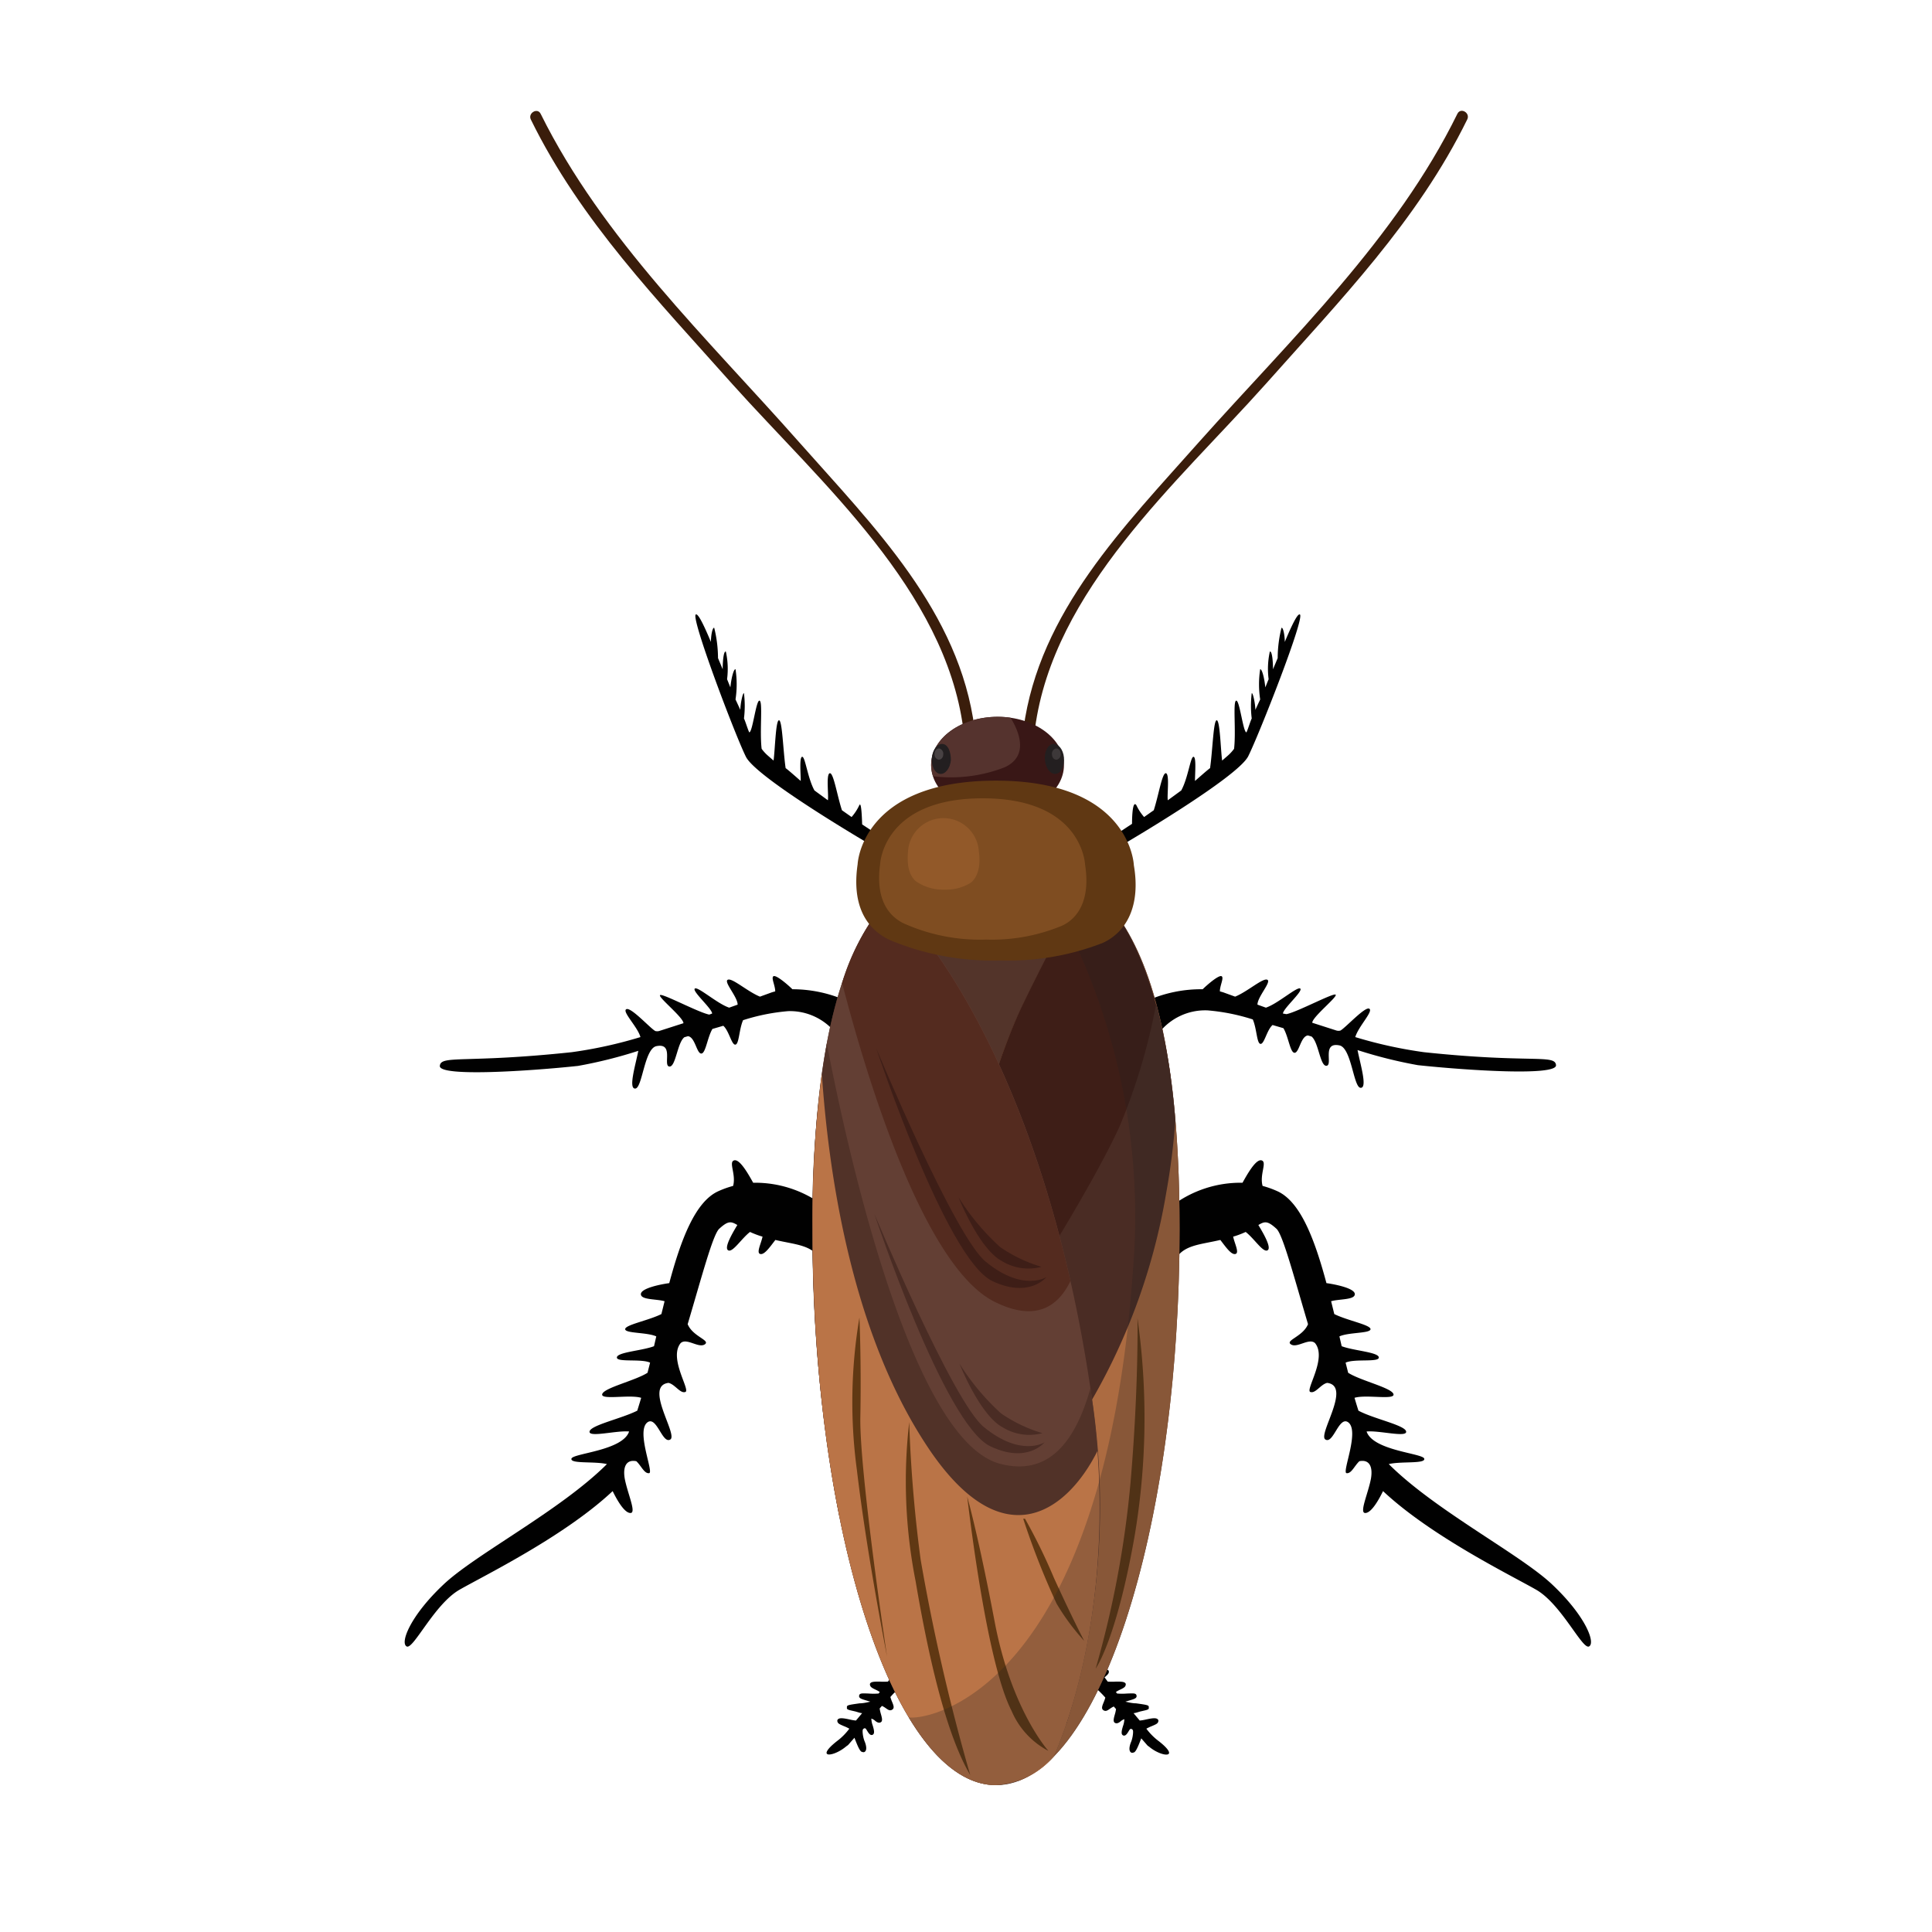 <svg id="bugs&#x6606;&#x866B;" xmlns="http://www.w3.org/2000/svg" viewbox="0 0 128 128" width="128" height="128"><defs><style>.cls-1{fill:#010101;stroke:none;}.cls-2{fill:#53342a;stroke:none;}.cls-3{fill:#ac6b41;stroke:none;}.cls-4{fill:#3e1e17;stroke:none;}.cls-5{fill:#4a2c24;stroke:none;}.cls-6{fill:#633f34;stroke:none;}.cls-7{fill:#542b1f;stroke:none;}.cls-8{fill:#513228;stroke:none;}.cls-9{fill:#ba7447;stroke:none;}.cls-10{fill:#603813;stroke:none;}.cls-11,.cls-17{fill:#231f20;stroke:none;}.cls-11{opacity:0.26;stroke:none;}.cls-12{fill:#3a1d0b;stroke:none;}.cls-13{fill:#391716;stroke:none;}.cls-14{fill:#55332e;stroke:none;}.cls-15{fill:#7f4d21;stroke:none;}.cls-16{fill:#925929;stroke:none;}.cls-18{fill:#484243;stroke:none;}.cls-19{fill:#3d3839;stroke:none;}</style></defs><title>bugs&#x6606;&#x866B;</title><path class="cls-1" d="M94.34,69.71a29.34,29.34,0,0,1-4.55-1C90,68,91,67,90.72,66.83s-1.6,1.29-1.92,1.45a.54.54,0,0,1-.24,0l-1.62-.52c0-.38,1.69-1.72,1.55-1.86s-2.54,1.15-3.26,1.29L85,67.15c0-.32,1.33-1.47,1.15-1.65s-1.49,1-2.28,1.26l-.56-.2c0-.52.95-1.52.65-1.65s-1.31.79-2.13,1.12l-.8-.29-.21-.06c0-.39.28-.89.12-1s-.88.49-1.26.86A8.78,8.78,0,0,0,76,66.3l.43,2.85.37-.74A3.89,3.89,0,0,1,80,66.94a13.36,13.36,0,0,1,3,.6c.27.62.26,1.59.51,1.62s.42-.92.8-1.25l.72.21c.34.57.45,1.66.75,1.63s.4-1.09.87-1.15l.24.07c.47.36.57,2,1,1.94s-.33-1.59.85-1.35c.8.16.93,2.78,1.4,2.81s0-1.5-.2-2.5a30.36,30.36,0,0,0,4,1c3.19.34,9.21.74,9.15,0S101.4,70.46,94.34,69.71Z"/><path class="cls-1" d="M76.79,115.37h0a4,4,0,0,1-.84-.84,3,3,0,0,1,.36-.17c.23-.1.39-.16.42-.28a.16.16,0,0,0,0-.14c-.1-.15-.36-.12-.89,0a2.56,2.56,0,0,1-.33.05l0,0-.41-.49c.13,0,.35-.09.49-.12.35-.08.47-.1.52-.18l0-.06v-.05c0-.12-.13-.14-.84-.24-.25,0-.53-.07-.71-.11l.23-.07c.34-.1.54-.15.51-.33s-.22-.15-.62-.14a4.06,4.06,0,0,1-.67,0l-.08-.1a2,2,0,0,1,.29-.16c.19-.09.32-.16.35-.27a.17.17,0,0,0,0-.14c-.08-.11-.25-.12-.62-.12a4,4,0,0,1-.56,0l-.21-.28h0l.1-.09c.1-.09.21-.19.18-.32s-.27-.2-.82-.08a4.27,4.27,0,0,0-1.69-.6H70.8l-.75,1.69.67-.41a1.72,1.72,0,0,1,1.51.22,6.74,6.74,0,0,1,1,.93,2.56,2.56,0,0,1-.12.34c-.09.22-.16.4,0,.5s.28,0,.44-.11a1.42,1.42,0,0,1,.24-.14l.15.17a2.39,2.39,0,0,1-.08.36c-.07.25-.13.47,0,.55s.28,0,.41-.12a.76.76,0,0,1,.22-.12l0,0a1.42,1.42,0,0,1-.09.46c-.08.27-.15.53,0,.61s.27-.1.35-.23.11-.19.17-.2h0s.08,0,.13.08,0,.52-.11.78-.18.6,0,.71a.17.17,0,0,0,.15,0c.12,0,.25-.22.52-.94.6.68.32.39.58.6C77,116.42,78.23,116.51,76.79,115.37Z"/><path class="cls-1" d="M102.86,105c-2.09-2-7.77-4.92-10.85-8,.82-.2,2.44,0,2.35-.36s-3.39-.52-3.82-1.8c.84-.08,2.69.42,2.62,0S91,94,90,93.46q-.13-.41-.26-.85c.75-.24,2.71.17,2.58-.25s-2.19-.89-3-1.41l-.17-.67c.58-.28,2.23,0,2.2-.35s-1.67-.44-2.46-.74l-.15-.65c.6-.28,2.06-.19,2.06-.48s-1.54-.57-2.4-1l-.21-.85c.55-.16,1.57-.08,1.57-.47s-1.3-.65-1.88-.73c-.78-2.91-1.72-5.38-3.23-6.08a6.3,6.3,0,0,0-1-.36c-.21-.76.31-1.57-.06-1.69s-.93.87-1.27,1.48a7.53,7.53,0,0,0-4.68,1.53s-.48,4.77.21,3.58c.56-1,1.64-1,3-1.32.35.45.72,1,1,.93s-.06-.7-.15-1.15l.17-.05a6.44,6.44,0,0,0,.66-.26c.57.44,1.14,1.37,1.44,1.22s-.25-1.1-.6-1.68c.42-.25.61-.29,1.2.25.42.39,1.14,3.12,2.09,6.32-.34.83-1.54,1.07-1.13,1.34s1.21-.46,1.6-.08c.8,1-.66,3.1-.32,3.23s.69-.51,1.12-.6c1.64.2-.64,3.43-.12,3.75s.88-1.51,1.48-1.16c.84.52-.4,3.34-.08,3.39s.52-.48.85-.79c.63-.13.91.31.77,1.15-.19,1-.79,2.28-.38,2.28s.9-.88,1.18-1.45c3.2,3,8.46,5.57,10.14,6.53s3.07,4,3.51,3.76S105.05,107.07,102.86,105Z"/><path class="cls-1" d="M86.12,40.71c-.16-.08-.56.77-1,1.82,0-.48-.12-1-.22-.93a8.41,8.41,0,0,0-.25,2l-.31.74c0-.52-.06-1.23-.21-1.17A5.29,5.29,0,0,0,84.05,45c-.11.26-.11.28-.22.54-.06-.62-.22-1.23-.34-1.2a6.6,6.6,0,0,0,0,2l-.32.69c0-.39-.16-1.16-.24-1.1a6.84,6.84,0,0,0,0,1.67c-.09.18-.26.75-.35.92-.22,0-.45-2.15-.68-2.1s0,2-.14,3.19a2.73,2.73,0,0,1-.4.44l-.39.34c-.1-.72-.14-2.67-.36-2.67s-.27,2-.44,3.17c-.21.15-.81.69-1,.85,0-.5.1-1.6-.1-1.6s-.36,1.42-.81,2.23l-.89.65c-.06-.32.13-1.72-.12-1.79s-.49,1.47-.81,2.45l-.64.45a3.31,3.31,0,0,1-.51-.78C75.05,53,75,54,75,54.58l-1,.66.4.71s7.59-4.43,8.3-5.85S86.48,40.89,86.12,40.71Z"/><path class="cls-1" d="M37.88,69.71a29.34,29.34,0,0,0,4.55-1c-.17-.66-1.25-1.71-.93-1.85s1.6,1.29,1.92,1.45a.54.54,0,0,0,.24,0l1.62-.52c0-.38-1.69-1.72-1.55-1.86s2.54,1.15,3.26,1.29l.19-.07c0-.32-1.33-1.47-1.15-1.65s1.49,1,2.28,1.26l.56-.2c0-.52-.95-1.52-.65-1.65s1.31.79,2.13,1.12l.8-.29.21-.06c0-.39-.28-.89-.12-1s.88.49,1.26.86a8.78,8.78,0,0,1,3.68.81l-.43,2.85-.37-.74a3.89,3.89,0,0,0-3.15-1.47,13.36,13.36,0,0,0-3,.6c-.27.62-.26,1.59-.51,1.62s-.42-.92-.8-1.25l-.72.21c-.34.57-.45,1.66-.75,1.63s-.4-1.09-.87-1.15l-.24.07c-.47.36-.57,2-1,1.94s.33-1.59-.85-1.35c-.8.16-.93,2.78-1.4,2.81s0-1.5.2-2.5a30.36,30.36,0,0,1-4,1c-3.19.34-9.21.74-9.15,0S30.82,70.46,37.88,69.71Z"/><path class="cls-1" d="M55.43,115.37h0a4,4,0,0,0,.84-.84,3,3,0,0,0-.36-.17c-.23-.1-.39-.16-.42-.28a.16.16,0,0,1,0-.14c.1-.15.36-.12.89,0a2.56,2.56,0,0,0,.33.05l0,0,.41-.49c-.13,0-.35-.09-.49-.12-.35-.08-.47-.1-.52-.18l0-.06v-.05c0-.12.13-.14.84-.24.25,0,.53-.07.71-.11l-.23-.07c-.34-.1-.54-.15-.51-.33s.22-.15.62-.14a4.06,4.06,0,0,0,.67,0l.08-.1a2,2,0,0,0-.29-.16c-.19-.09-.32-.16-.35-.27a.17.17,0,0,1,0-.14c.08-.11.25-.12.62-.12a4,4,0,0,0,.56,0l.21-.28h0L59,111c-.1-.09-.21-.19-.18-.32s.27-.2.82-.08a4.27,4.27,0,0,1,1.69-.6h.09l.75,1.69-.67-.41a1.72,1.72,0,0,0-1.51.22,6.74,6.74,0,0,0-1,.93,2.56,2.56,0,0,0,.12.34c.09.22.16.4,0,.5s-.28,0-.44-.11a1.42,1.42,0,0,0-.24-.14l-.15.17a2.39,2.39,0,0,0,.08.36c.07.25.13.47,0,.55s-.28,0-.41-.12a.76.76,0,0,0-.22-.12l0,0a1.42,1.42,0,0,0,.09.46c.08.27.15.53,0,.61s-.27-.1-.35-.23-.11-.19-.17-.2h0s-.08,0-.13.08,0,.52.11.78.18.6,0,.71a.17.17,0,0,1-.15,0c-.12,0-.25-.22-.52-.94-.6.68-.32.39-.58.6C55.19,116.42,54,116.51,55.43,115.37Z"/><path class="cls-1" d="M29.36,105c2.09-2,7.77-4.92,10.85-8-.82-.2-2.44,0-2.35-.36s3.39-.52,3.82-1.8c-.84-.08-2.69.42-2.62,0s2.14-.86,3.16-1.38q.13-.41.26-.85c-.75-.24-2.71.17-2.58-.25s2.19-.89,3-1.41l.17-.67c-.58-.28-2.23,0-2.2-.35s1.67-.44,2.46-.74l.15-.65c-.6-.28-2.06-.19-2.06-.48s1.54-.57,2.4-1l.21-.85c-.55-.16-1.57-.08-1.57-.47s1.3-.65,1.88-.73c.78-2.91,1.72-5.38,3.23-6.08a6.3,6.3,0,0,1,1-.36c.21-.76-.31-1.57.06-1.69s.93.87,1.27,1.48a7.53,7.53,0,0,1,4.68,1.53s.48,4.77-.21,3.58c-.56-1-1.64-1-3-1.32-.35.45-.72,1-1,.93s.06-.7.15-1.15l-.17-.05a6.44,6.44,0,0,1-.66-.26c-.57.44-1.14,1.37-1.44,1.22s.25-1.1.6-1.68c-.42-.25-.61-.29-1.2.25-.42.39-1.14,3.12-2.09,6.32.34.83,1.54,1.07,1.13,1.34s-1.21-.46-1.6-.08c-.8,1,.66,3.1.32,3.23s-.69-.51-1.12-.6c-1.64.2.64,3.43.12,3.75s-.88-1.51-1.48-1.16c-.84.52.4,3.34.08,3.39s-.52-.48-.85-.79c-.63-.13-.91.31-.77,1.15.19,1,.79,2.28.38,2.28s-.9-.88-1.18-1.45c-3.2,3-8.46,5.57-10.14,6.53s-3.07,4-3.51,3.76S27.17,107.07,29.36,105Z"/><path class="cls-1" d="M46.1,40.71c.16-.08.56.77,1,1.82,0-.48.12-1,.22-.93a8.41,8.41,0,0,1,.25,2l.31.74c0-.52.06-1.23.21-1.17A5.29,5.29,0,0,1,48.17,45c.11.26.11.28.22.54.06-.62.22-1.23.34-1.2a6.6,6.6,0,0,1,0,2l.32.69c0-.39.16-1.16.24-1.1a6.84,6.84,0,0,1,0,1.67c.09.18.26.75.35.92.22,0,.45-2.15.68-2.1s0,2,.14,3.19a2.73,2.73,0,0,0,.4.44l.39.34c.1-.72.14-2.67.36-2.67s.27,2,.44,3.17c.21.15.81.69,1,.85,0-.5-.1-1.6.1-1.6s.36,1.42.81,2.23l.89.65c.06-.32-.13-1.72.12-1.79s.49,1.47.81,2.45l.64.45a3.31,3.31,0,0,0,.51-.78c.13-.27.17.68.19,1.27l1,.66-.4.71s-7.59-4.43-8.3-5.85S45.74,40.89,46.1,40.71Z"/><path class="cls-2" d="M78.15,81.4c0,20.06-5.45,36.87-12.16,36.87S53.83,101.46,53.83,81.4,59.27,56.7,66,56.7,78.15,61.34,78.15,81.4Z"/><path class="cls-3" d="M67.46,118c6-2.25,10.69-18,10.69-36.59,0-13.58-2.5-20.09-6.2-22.88-1,1.84-2.75,5.06-4.28,8.26C65.35,71.63,63.21,81,63.21,81S63.79,108,67.46,118Z"/><path class="cls-4" d="M63.21,81s.13,6,.65,13.43c3-3,5.64-5.84,6.79-7.25,2.08-2.56,5.15-10.88,6.89-15.93-1-6.92-3-10.79-5.59-12.77-1,1.84-2.75,5.06-4.28,8.26C65.35,71.63,63.21,81,63.21,81Z"/><path class="cls-5" d="M71.75,93.74A40.91,40.91,0,0,0,77.27,79a45.72,45.72,0,0,0,.6-4.75A43.53,43.53,0,0,0,76.6,66.5a40,40,0,0,1-2.43,8.14c-2,4.36-6.89,11.93-6.89,11.93Z"/><path class="cls-6" d="M72.33,92.57c-3.2-22.4-11.87-31.89-13.42-33.05-3.07,3.23-5.08,9.72-5.08,21.88,0,20.06,5.45,36.87,12.16,36.87a5.47,5.47,0,0,0,3.85-1.93C72.05,111.15,73.76,102.6,72.33,92.57Z"/><path class="cls-7" d="M70.92,84.87C67.1,68,60.26,60.54,58.9,59.52a14.72,14.72,0,0,0-3.11,5.6c1.6,6.17,5.4,18.82,10.13,21.14C68.65,87.61,70.12,86.53,70.92,84.87Z"/><path class="cls-8" d="M70.64,114.24a47.64,47.64,0,0,0,1.69-21.67c0-.2-.06-.38-.09-.58-1.1,3.9-3,5.75-5.94,5-5.84-1.44-10.11-20.46-11.52-27.85a67.32,67.32,0,0,0-.95,12.23,98.17,98.17,0,0,0,1.76,19,54.34,54.34,0,0,0,8.18,9.6C66.45,112.5,68.71,113.8,70.64,114.24Z"/><path class="cls-9" d="M72.55,94.37q.1.89.16,1.76c-2,4-6.35,7.35-11.44-.55-5-7.71-6.41-18.33-6.82-24.43a74.28,74.28,0,0,0-.62,10.25c0,20.06,5.45,36.87,12.16,36.87a5.47,5.47,0,0,0,3.85-1.93C71.92,111.47,73.55,103.62,72.55,94.37Z"/><path class="cls-10" d="M56.94,87.29a33.55,33.55,0,0,0-.17,10.09c.51,4.3,1.37,9.09,2,12.38,0,0-1.84-12.26-1.77-15.89S56.94,87.29,56.94,87.29Z"/><path class="cls-10" d="M60.24,94.21a34.12,34.12,0,0,0,.42,10.54c1.1,6.48,2.3,10.61,3.62,12.85A134.29,134.29,0,0,1,61,103.36C60.32,98.35,60.24,94.21,60.24,94.21Z"/><path class="cls-10" d="M64.08,99.16c.32,2.66,1.43,11.26,2.94,14.19A5.35,5.35,0,0,0,69.46,116l0,0s-2.45-2.7-3.56-8.55S64.08,99.16,64.08,99.16Z"/><path class="cls-10" d="M67.91,100.62h-.12A52,52,0,0,0,70,106.24a14.67,14.67,0,0,0,1.83,2.47s-.72-1.36-2-4.16A38.17,38.17,0,0,0,67.91,100.62Z"/><path class="cls-10" d="M75.36,87.33a47,47,0,0,1-.2,14.5c-1.21,6.86-2.57,8.72-2.57,8.72A66.12,66.12,0,0,0,74.9,98.23C75.45,91.81,75.36,87.33,75.36,87.33Z"/><path class="cls-11" d="M60.2,113.78c1.72,2.86,3.69,4.49,5.79,4.49,6.72,0,12.16-16.82,12.16-36.87,0-16.79-3.82-22.77-9-24.28a24,24,0,0,0,1.16,3.5,43.1,43.1,0,0,1,4.76,23.44C73.1,112,61.52,114,60.2,113.78Z"/><path class="cls-12" d="M68.57,48.28C69.79,39.08,78,32,83.85,25.45c4.92-5.54,10.06-10.81,13.36-17.54.21-.43-.43-.81-.65-.38-4.07,8.3-11,14.89-17.11,21.74-4.95,5.59-10.6,11.25-11.64,19-.06.48.69.47.75,0Z"/><path class="cls-12" d="M64.57,48.28c-1-7.76-6.7-13.42-11.64-19-6.06-6.86-13-13.44-17.11-21.74-.21-.43-.86-.05-.65.38,3.3,6.73,8.44,12,13.36,17.54C54.4,32,62.6,39.09,63.82,48.28c.06.47.81.48.75,0Z"/><ellipse class="cls-13" cx="66.09" cy="50.69" rx="4.4" ry="3.2"/><path class="cls-14" d="M61.69,50.69a2.37,2.37,0,0,0,.13.74,9.82,9.82,0,0,0,4.73-.59c1.7-.77.9-2.49.4-3.29a6,6,0,0,0-.86-.06C63.66,47.5,61.69,48.93,61.69,50.69Z"/><path class="cls-10" d="M75.12,57.32s-.19-5.6-9.14-5.6-9.16,5.54-9.16,5.54c-.39,2.67.53,4.24,2.09,5a17.55,17.55,0,0,0,7.38,1.37,17.2,17.2,0,0,0,6.75-1.15C74.65,61.75,75.58,60,75.12,57.32Z"/><path class="cls-15" d="M71.89,57.3s-.14-4.41-6.78-4.41-6.8,4.37-6.8,4.37c-.29,2.11.4,3.34,1.55,3.91a12.36,12.36,0,0,0,5.48,1.08,12.1,12.1,0,0,0,5-.91C71.54,60.8,72.23,59.44,71.89,57.3Z"/><path class="cls-16" d="M64.85,56.4a2.35,2.35,0,0,0-4.69,0c-.1,1.06.14,1.68.54,2a3.17,3.17,0,0,0,1.89.54,3.07,3.07,0,0,0,1.73-.46C64.73,58.15,65,57.47,64.85,56.4Z"/><path class="cls-17" d="M63,50.37c-.06.55-.38.95-.73.9s-.58-.54-.53-1.08.38-.95.73-.9S63,49.82,63,50.37Z"/><path class="cls-18" d="M62.49,50c0,.21-.17.35-.32.33a.36.36,0,0,1-.25-.41c0-.21.17-.35.32-.33A.36.36,0,0,1,62.49,50Z"/><path class="cls-17" d="M69.23,50.37c.06.55.38.95.73.9s.58-.54.53-1.08-.38-.95-.73-.9S69.17,49.82,69.23,50.37Z"/><path class="cls-19" d="M69.7,50c0,.21.17.35.32.33a.36.36,0,0,0,.25-.41c0-.21-.17-.35-.32-.33A.36.36,0,0,0,69.7,50Z"/><path class="cls-4" d="M58.06,69.47s4.62,13.94,7.68,15.4c2.46,1.17,3.59-.26,3.59-.26s-1.55,1-4-1C63.27,82,58.06,69.47,58.06,69.47Z"/><path class="cls-5" d="M57.93,80.42s4.62,13.94,7.68,15.4c2.46,1.17,3.59-.26,3.59-.26s-1.55,1-4-1C63.14,92.93,57.93,80.42,57.93,80.42Z"/><path class="cls-4" d="M63.51,79.33s1.34,3.41,2.87,4.22a3.36,3.36,0,0,0,2.62.38,9.61,9.61,0,0,1-2.74-1.31A15.72,15.72,0,0,1,63.51,79.33Z"/><path class="cls-5" d="M63.57,90.35s1.34,3.41,2.87,4.22a3.36,3.36,0,0,0,2.62.38,9.61,9.61,0,0,1-2.74-1.31A15.72,15.72,0,0,1,63.57,90.35Z"/></svg>